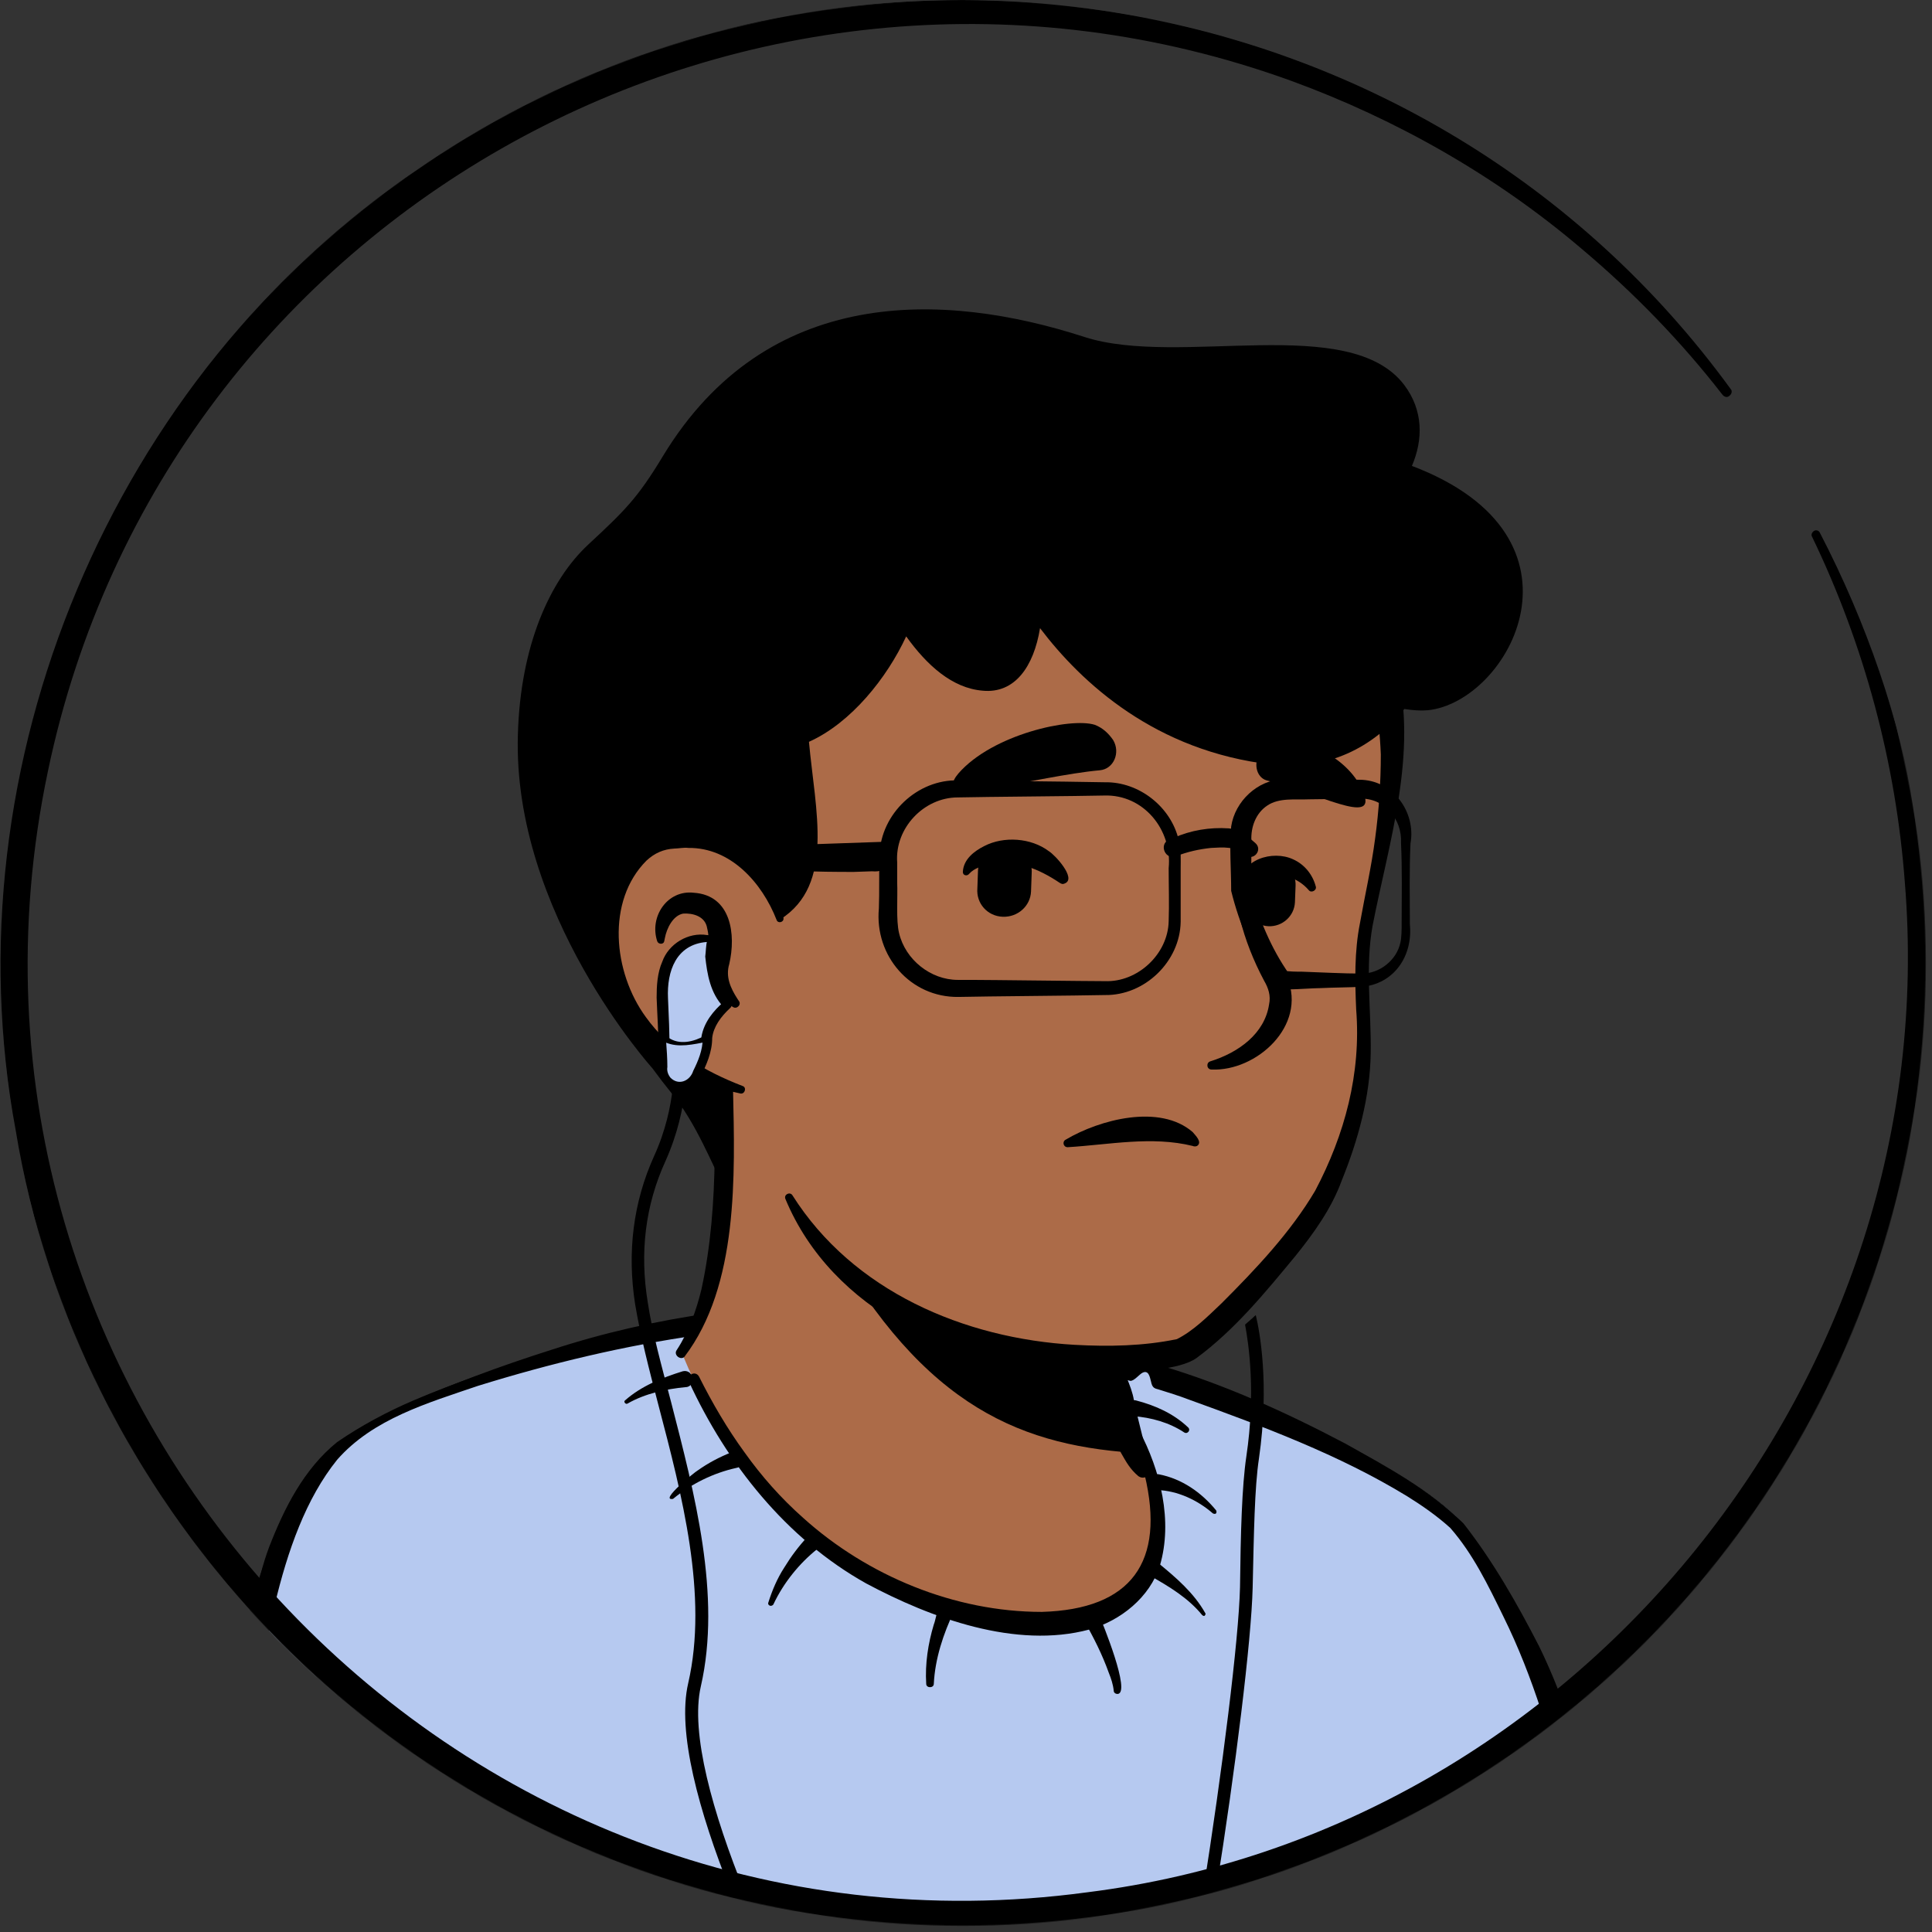 <?xml version="1.0" standalone="no"?>
<!DOCTYPE svg PUBLIC "-//W3C//DTD SVG 1.1//EN" "http://www.w3.org/Graphics/SVG/1.1/DTD/svg11.dtd">
<svg xmlns="http://www.w3.org/2000/svg" width="2390" height="2390" viewBox="0 0 2390 2390" fill="none">
<rect x="0" y="0" width="2390" height="2390" fill="#333333" stroke="none"/>
<mask id="mask0_2610_2886" style="mask-type:alpha" maskUnits="userSpaceOnUse" x="0" y="0" width="2383" height="2383">
<circle cx="1191.08" cy="1191.08" r="1191.08" fill="#D9D9D9"/>
</mask>
<g mask="url(#mask0_2610_2886)">
<path d="M1844.05 2174.43C1838.58 2178.34 1832.33 2182.24 1826.87 2186.15C1820.62 2190.05 1815.15 2193.96 1808.9 2197.08C1803.44 2200.21 1798.75 2203.33 1793.28 2206.45C1792.5 2207.24 1791.72 2207.24 1790.94 2208.02C1772.98 2218.95 1754.23 2229.11 1735.49 2238.48C1730.02 2241.6 1723.77 2244.73 1718.3 2247.07C1718.3 2247.07 1717.52 2247.85 1716.74 2247.85C1710.49 2250.97 1704.24 2254.1 1697.99 2257.22C1685.5 2263.47 1672.22 2268.94 1659.72 2274.41C1653.48 2277.53 1646.45 2279.87 1640.2 2282.22C1633.95 2284.56 1626.92 2287.68 1620.67 2290.03C1614.42 2292.37 1607.39 2295.49 1601.15 2297.84C1601.15 2297.84 1601.15 2297.84 1600.36 2297.84C1594.12 2300.18 1587.09 2302.52 1580.84 2304.87C1566.78 2309.55 1551.94 2314.24 1537.88 2318.93C1533.19 2320.49 1527.73 2322.05 1523.04 2323.61C1508.2 2328.3 1493.36 2332.2 1478.52 2335.33C1473.05 2336.89 1467.59 2337.67 1461.34 2339.23C1447.28 2342.36 1432.44 2345.48 1418.38 2348.61C1415.26 2349.39 1412.91 2349.39 1409.79 2350.17C1405.1 2350.95 1399.64 2351.73 1394.95 2352.51C1387.92 2353.29 1381.67 2354.85 1374.64 2355.63C1371.52 2356.42 1368.39 2356.42 1365.27 2357.2C1361.36 2357.98 1356.68 2358.76 1351.99 2358.76C1339.49 2360.32 1326.22 2361.88 1313.72 2363.44C1309.82 2364.23 1305.13 2364.23 1301.22 2365.01H1300.44C1294.98 2365.79 1289.51 2365.79 1284.04 2366.57C1278.57 2367.35 1273.11 2367.35 1267.64 2367.35C1264.51 2367.35 1260.61 2368.13 1257.49 2368.13C1251.24 2368.13 1245.77 2368.91 1240.3 2368.91C1232.49 2368.91 1225.46 2369.69 1217.65 2369.69C1209.84 2369.69 1202.81 2369.69 1195 2369.69C1189.53 2369.69 1184.07 2369.69 1178.6 2369.69C848.998 2365.01 552.982 2225.2 341.319 2003.38C341.319 2003.38 341.319 2002.6 340.537 2002.6C317.106 1981.51 337.413 1869.04 431.92 1797.97C550.639 1708.15 834.939 1651.91 834.939 1651.91C834.939 1651.91 945.067 1633.95 1353.55 1719.08C1592.55 1769.07 1774.54 1841.71 1876.07 2038.53C1897.16 2079.14 1918.25 2141.63 1844.05 2174.43Z" fill="white"/>
<path d="M1355.9 1710.49C1505.86 1740.95 1665.97 1773.76 1789.38 1872.95C1830.77 1906.53 1858.11 1955.74 1880.76 2003.38C1891.69 2026.81 1902.63 2051.03 1911.22 2076.8C1915.91 2093.98 1922.94 2113.51 1919.03 2133.82C1918.25 2139.29 1913.56 2146.31 1909.66 2150.22C1891.69 2168.18 1872.17 2179.12 1852.64 2193.18C1737.83 2272.84 1605.83 2329.08 1469.15 2358.76C1164.54 2425.15 834.939 2373.6 567.041 2213.48C478.002 2159.59 395.992 2093.98 325.698 2016.66C317.887 2007.29 317.887 1991.67 317.887 1981.51C318.668 1958.08 324.917 1935.43 332.727 1914.34C351.472 1865.92 375.685 1817.49 417.08 1783.91C446.76 1763.6 478.783 1746.42 511.587 1732.36C614.685 1688.62 723.25 1658.16 834.939 1645.66C844.312 1644.88 845.874 1658.16 836.502 1659.72C729.498 1681.59 623.276 1714.4 524.083 1758.92C488.155 1776.88 449.884 1792.5 420.985 1820.62C393.649 1850.3 374.123 1887.01 358.502 1924.5C348.348 1947.15 341.319 1983.08 344.443 2001.04C393.649 2059.62 451.446 2111.17 513.93 2155.69C856.028 2394.69 1375.42 2410.31 1739.39 2211.14C1772.19 2193.18 1804.22 2172.87 1834.68 2151.78C1849.52 2141.63 1865.14 2133.04 1876.85 2121.32C1877.64 2120.54 1876.85 2121.32 1876.85 2122.1C1876.85 2122.88 1876.07 2123.66 1876.07 2123.66C1876.85 2114.29 1873.73 2101.79 1869.83 2089.3C1855.77 2044 1833.12 1996.35 1808.9 1954.96C1770.63 1893.26 1705.81 1854.2 1640.2 1822.96C1594.9 1801.87 1547.25 1785.47 1498.83 1769.85C1450.4 1754.23 1401.2 1740.95 1351.99 1729.24C1339.5 1726.11 1343.4 1708.15 1355.9 1710.49Z" fill="black"/>
<path d="M2103.36 2658.68H128.096C128.096 2658.68 244.472 2413.43 296.021 2133.82C331.949 1940.12 358.505 1826.87 459.26 1764.38C530.335 1720.64 730.282 1657.38 872.433 1637.07C930.23 1629.26 1045.04 1620.67 1144.24 1628.48C1219.22 1637.85 1373.86 1681.59 1433.22 1697.99C1522.26 1722.99 1715.18 1797.19 1800.32 1875.29C1833.9 1906.53 1913.57 2062.74 1965.12 2289.24C2024.48 2546.99 2103.36 2658.68 2103.36 2658.68Z" fill="#B6C9F0"/>
<path d="M2121.32 2668.05C1533.19 2672.74 708.411 2683.67 128.875 2682.89C111.692 2683.67 99.195 2664.15 107.005 2648.53C121.064 2618.85 134.342 2588.39 146.839 2557.14C203.074 2418.12 250.718 2275.19 279.616 2128.35C303.048 2013.54 321.793 1885.44 408.489 1798.75C432.701 1774.54 462.381 1755.79 492.842 1741.73C554.545 1713.61 617.809 1690.18 681.855 1669.88C810.728 1627.7 947.411 1609.73 1083.31 1612.08C1151.26 1612.08 1220 1623.01 1286.38 1638.63C1315.28 1644.1 1355.9 1656.6 1384.02 1664.41L1408.23 1671.44C1412.91 1673.78 1414.48 1683.15 1416.82 1687.84C1418.38 1690.96 1419.94 1691.74 1422.29 1692.53C1426.19 1693.31 1432.44 1687.84 1436.35 1689.4C1515.23 1712.83 1590.99 1747.2 1663.63 1785.47C1715.18 1814.37 1768.29 1842.49 1810.47 1884.66C1847.18 1931.53 1876.86 1983.86 1904.19 2036.97C1970.58 2173.65 1989.33 2328.3 2040.09 2469.67C2058.84 2523.56 2080.71 2577.45 2107.26 2628.22L2112.73 2638.37L2115.85 2643.84L2117.42 2646.18L2118.2 2647.74C2122.88 2650.87 2124.45 2662.58 2121.32 2668.05ZM2085.39 2649.31C2081.49 2653.99 2082.27 2664.15 2085.39 2668.05L2084.61 2666.49L2083.05 2663.37L2079.93 2657.9C2047.9 2601.66 2025.25 2541.52 2004.95 2480.6C1951.84 2321.27 1934.65 2151 1859.67 1999.48C1840.93 1961.21 1822.18 1922.15 1794.06 1890.13C1777.66 1875.29 1759.7 1862.79 1740.95 1851.08C1656.6 1799.53 1562.09 1764.38 1469.15 1730.8C1461.34 1727.67 1441.81 1721.42 1434 1719.08C1427.75 1717.52 1425.41 1716.74 1423.85 1708.93C1422.29 1702.68 1420.72 1694.87 1413.69 1697.99C1409.79 1699.56 1402.76 1708.93 1398.07 1708.15C1382.45 1704.24 1341.06 1693.31 1325.44 1689.4C1265.3 1673.78 1205.94 1654.25 1145.02 1642.54C957.564 1626.14 770.113 1658.94 591.254 1714.4C529.551 1735.48 461.6 1755.01 417.081 1805.78C339.757 1901.85 326.479 2063.52 302.267 2183.02C268.682 2349.39 217.914 2511.06 149.963 2668.05L128.094 2633.69C693.571 2636.03 1512.11 2643.06 2085.39 2649.31Z" fill="black"/>
<path d="M848.216 1715.96C824.003 1718.3 798.229 1723.77 776.36 1736.26C774.016 1737.83 770.892 1733.92 773.235 1732.36C793.543 1714.4 819.317 1704.24 844.311 1696.43C849.778 1694.87 855.245 1697.99 856.026 1703.46C858.369 1709.71 854.464 1715.96 848.216 1715.96Z" fill="black"/>
<path d="M910.702 1815.93C882.584 1822.18 855.248 1835.46 832.597 1854.21C814.633 1857.33 859.934 1820.62 863.058 1819.06C876.336 1809.69 889.614 1802.66 905.234 1796.41C909.921 1794.85 916.169 1797.19 917.731 1801.88C920.855 1808.9 916.95 1815.15 910.702 1815.93Z" fill="black"/>
<path d="M1011.45 1915.91C988.801 1933.87 969.275 1958.08 956.778 1984.64C955.997 1986.2 953.654 1986.98 952.092 1986.2C950.53 1985.42 949.749 1983.86 950.53 1982.29C955.216 1967.45 961.464 1952.61 970.056 1939.34C978.647 1925.28 988.02 1912.78 998.954 1901.07C1002.86 1897.16 1009.11 1897.16 1013.01 1901.07C1016.92 1904.97 1016.92 1912.78 1011.45 1915.91Z" fill="black"/>
<path d="M1180.16 1993.23C1166.88 2021.35 1156.73 2051.81 1155.17 2083.05C1155.17 2088.52 1145.79 2088.52 1145.79 2083.05C1144.23 2058.06 1148.14 2033.06 1155.17 2009.63C1159.07 2000.26 1159.85 1975.26 1175.47 1979.95C1180.16 1981.51 1182.5 1987.76 1180.16 1993.23Z" fill="black"/>
<path d="M1359.02 1996.35C1363.7 2007.29 1399.63 2094.77 1382.45 2095.55C1380.1 2095.55 1377.76 2093.98 1377.76 2091.64C1376.98 2083.83 1374.64 2076.8 1371.51 2068.99C1363.7 2047.12 1352.77 2025.25 1341.05 2004.95C1335.58 1993.23 1353.55 1983.86 1359.02 1996.35Z" fill="black"/>
<path d="M1433.22 1823.74C1462.12 1829.21 1486.33 1846.39 1504.29 1868.26C1505.08 1869.04 1505.08 1871.39 1504.29 1872.17C1503.51 1872.95 1501.95 1872.95 1500.39 1872.17C1481.64 1855.77 1456.65 1844.05 1431.66 1843.27C1416.82 1842.49 1419.16 1821.4 1433.22 1823.74Z" fill="black"/>
<path d="M1405.1 1732.36C1429.31 1738.61 1451.96 1748.76 1469.93 1765.95C1471.49 1767.51 1471.49 1769.85 1469.93 1771.41C1468.36 1772.98 1466.8 1772.98 1465.24 1772.19C1446.49 1759.7 1423.84 1753.45 1401.98 1751.89C1387.92 1750.33 1391.04 1729.24 1405.1 1732.36Z" fill="black"/>
<path d="M1433.22 1933.87C1455.09 1951.83 1476.96 1970.58 1491.02 1995.57C1491.8 1996.35 1491.02 1997.91 1490.24 1998.7C1489.45 1999.48 1487.89 1998.7 1487.11 1997.91C1469.93 1976.83 1446.5 1962.77 1423.07 1949.49C1410.57 1943.24 1421.5 1925.28 1433.22 1933.87Z" fill="black"/>
<path d="M1429.31 1918.25C1412.91 1998.7 1306.68 2047.12 1127.82 1974.48C941.936 1899.5 861.488 1720.64 841.181 1667.53C951.309 1461.34 874.766 1318.41 874.766 1318.41C1128.61 1296.54 1350.42 1593.33 1350.42 1593.33L1384.79 1740.17C1387.91 1752.67 1394.16 1763.6 1403.53 1771.41C1419.94 1800.31 1439.46 1866.7 1429.31 1918.25Z" fill="#AC6B48"/>
<path d="M837.279 1669.88C852.119 1647.23 861.492 1620.67 867.74 1594.9C879.456 1541 883.361 1486.33 884.142 1431.66V1411.35C881.799 1391.04 874.77 1369.95 866.959 1351.21C856.806 1326.22 893.515 1310.59 905.23 1335.59C906.792 1338.71 906.792 1344.18 906.792 1347.3C909.136 1453.53 913.822 1590.21 846.652 1678.47C841.966 1683.15 832.593 1676.12 837.279 1669.88Z" fill="black"/>
<path d="M1359.02 1591.77C1370.73 1598.8 1374.64 1608.17 1376.2 1617.55C1380.88 1636.29 1379.32 1656.6 1384.01 1676.13C1387.91 1694.87 1399.63 1712.83 1402.75 1732.36C1406.66 1752.67 1418.37 1795.63 1423.06 1816.71C1424.62 1821.4 1421.5 1826.87 1416.03 1827.65C1412.91 1828.43 1410.56 1827.65 1408.22 1826.09C1398.07 1817.5 1393.38 1808.9 1387.13 1797.97C1376.98 1779.22 1369.95 1762.04 1363.7 1740.95C1358.23 1722.21 1360.58 1701.9 1355.89 1682.37C1351.99 1663.63 1341.05 1645.66 1337.15 1626.14C1334.8 1616.77 1334.02 1606.61 1341.05 1594.9C1345.74 1590.21 1353.55 1588.65 1359.02 1591.77Z" fill="black"/>
<path d="M1415.25 1797.97C1266.07 1790.16 1144.23 1743.29 1025.51 1531.63C1125.49 1619.89 1243.42 1653.47 1367.61 1669.09L1384.01 1740.95C1387.14 1753.45 1405.88 1790.16 1415.25 1797.97Z" fill="black"/>
<path d="M1409.01 1769.07C1435.56 1819.06 1451.18 1881.54 1434.78 1936.99C1422.29 1976.05 1386.36 2004.94 1347.31 2015.88C1256.7 2040.09 1152.04 2001.82 1071.6 1958.86C972.403 1903.41 898.985 1810.46 852.122 1708.93C848.998 1701.12 859.933 1694.87 864.619 1702.68C881.021 1735.48 899.766 1767.51 920.854 1796.41C941.943 1826.09 966.155 1853.42 993.492 1877.63C1073.16 1949.49 1180.94 1994.01 1288.73 1994.01C1399.64 1990.89 1441.81 1932.31 1416.04 1824.52C1412.13 1807.34 1405.88 1789.38 1397.29 1774.54C1392.61 1768.29 1404.32 1761.26 1409.01 1769.07Z" fill="black"/>
<path d="M1711.27 831.034C1725.33 896.642 1732.36 949.753 1694.09 1124.71C1656.6 1298.88 1747.98 1334.81 1531.63 1613.64C1443.37 1727.67 1229.36 1695.65 1055.97 1577.71C997.394 1537.88 972.401 1435.56 928.662 1362.93C894.296 1305.91 878.675 1365.27 833.374 1316.06C771.672 1248.89 697.472 1113.77 734.182 874.772C793.541 487.374 1100.49 442.073 1327.78 485.03C1556.62 528.769 1673.78 658.423 1711.27 831.034Z" fill="#AC6B48"/>
<path d="M872.427 1385.58C854.462 1355.12 831.031 1328.56 809.162 1300.44C788.074 1271.54 770.891 1239.52 756.832 1206.72C663.887 978.651 699.815 657.641 927.881 523.302C1022.39 468.628 1136.42 455.351 1242.64 463.942C1469.93 480.344 1678.47 585.004 1727.67 825.566C1754.23 931.788 1718.3 1041.13 1697.99 1145.01C1688.62 1196.56 1696.43 1249.67 1695.65 1302.79C1694.87 1356.68 1680.03 1410.57 1659.72 1460.56C1647.22 1494.92 1625.35 1525.38 1602.7 1553.5C1565.21 1598.8 1527.72 1644.88 1480.08 1680.03C1469.15 1687.84 1449.62 1691.75 1436.34 1693.31C1399.63 1698.78 1363.7 1700.34 1327 1697.99C1183.28 1691.75 1029.42 1622.23 971.619 1483.21C969.276 1477.74 977.087 1473.83 980.211 1478.52C1055.19 1597.24 1192.66 1655.82 1329.34 1663.63C1371.51 1665.97 1414.47 1665.19 1455.87 1656.6C1476.17 1646.45 1494.14 1628.48 1511.32 1612.08C1553.5 1569.9 1596.46 1524.6 1626.92 1473.05C1663.63 1403.54 1683.93 1327.78 1677.68 1248.89C1676.12 1213.75 1675.34 1177.04 1682.37 1141.89C1688.62 1106.74 1696.43 1073.16 1701.12 1037.23C1705.8 1002.86 1708.15 967.717 1708.15 933.351C1704.24 832.596 1671.44 728.717 1607.39 650.612C1466.02 474.877 1131.73 428.795 943.502 549.076C824.783 622.494 769.328 759.958 751.364 893.517C724.028 1053.63 731.838 1211.4 859.149 1327.78L896.639 1366.83C911.479 1384.01 884.923 1404.32 872.427 1385.58Z" fill="black"/>
<path d="M964.587 1137.2C964.587 1137.2 940.375 1020.05 826.342 1034.1C727.93 1046.6 693.564 1282.48 916.943 1348.09" fill="#AC6B48"/>
<path d="M906.792 1245.77C888.828 1235.62 876.332 1218.43 875.551 1197.34C876.332 1181.72 878.675 1163.76 874.77 1148.14C872.426 1133.3 856.806 1129.39 845.09 1130.17C832.593 1132.52 824.783 1148.14 822.44 1160.64C822.44 1161.42 821.658 1163.76 821.658 1164.54C820.877 1168.45 814.629 1168.45 813.067 1164.54C802.913 1134.08 825.564 1100.49 858.368 1104.4C904.449 1107.52 910.698 1155.95 902.106 1192.66C897.42 1208.28 903.668 1222.34 912.26 1235.62L913.822 1237.96C917.727 1242.65 911.479 1248.89 906.792 1245.77Z" fill="black"/>
<path d="M1531.63 1054.41C1543.34 1109.87 1565.21 1161.42 1592.55 1209.84C1616.76 1269.2 1554.28 1325.44 1498.82 1323.09C1492.57 1323.09 1491.79 1314.5 1497.26 1312.94C1532.41 1302 1564.43 1278.57 1569.9 1242.64C1572.24 1231.71 1569.12 1222.34 1563.65 1212.96C1537.88 1164.54 1522.25 1109.09 1526.16 1054.41C1526.16 1050.51 1531.63 1050.51 1531.63 1054.41Z" fill="black"/>
<path d="M960.685 1137.99C942.721 1091.9 903.668 1048.16 851.338 1048.95C846.652 1048.16 838.842 1049.73 834.155 1049.73C820.878 1050.51 809.943 1055.19 799.789 1064.57C749.802 1114.55 758.394 1202.81 799.008 1258.27C813.067 1277.79 831.031 1294.98 851.338 1309.03C871.646 1323.09 894.296 1334.03 918.508 1343.4C923.976 1344.96 921.632 1353.55 916.165 1352.77C863.835 1341.84 813.848 1316.06 779.482 1273.11C726.371 1209.06 715.436 1102.06 778.701 1039.57C792.76 1027.08 812.286 1017.7 831.812 1017.7C838.061 1017.7 847.433 1016.14 853.681 1017.7C886.485 1019.27 917.727 1035.67 938.034 1061.44C955.998 1083.31 966.152 1109.87 969.276 1136.42C969.276 1141.11 962.247 1142.67 960.685 1137.99Z" fill="black"/>
<path d="M1475.39 1417.6C1424.62 1405.1 1372.29 1416.04 1320.75 1419.16C1315.28 1419.16 1313.72 1412.13 1318.4 1409.79C1360.58 1384.79 1434.78 1365.27 1475.39 1400.42C1478.52 1404.32 1487.89 1412.91 1480.86 1417.6C1479.3 1418.38 1476.95 1418.38 1475.39 1417.6Z" fill="black"/>
<path d="M1360.58 952.875C1377.76 951.312 1386.36 931.005 1376.98 915.384C1371.52 907.574 1364.49 900.544 1354.33 896.639C1324.65 887.267 1227.8 908.355 1185.63 956.78C1148.14 1001.3 1282.48 959.904 1360.58 952.875Z" fill="black"/>
<path d="M1566.78 965.37C1553.5 961.465 1549.6 941.939 1560.53 929.442C1566 923.194 1573.81 917.727 1582.4 916.165C1608.96 911.478 1669.88 935.691 1687.06 981.772C1702.68 1021.61 1630.04 980.991 1566.78 965.37Z" fill="black"/>
<path d="M1240.3 1134.08C1221.56 1133.3 1207.5 1117.68 1209.06 1098.93L1209.84 1077.06C1210.62 1058.32 1226.24 1044.26 1244.99 1045.82C1263.73 1046.6 1277.79 1062.22 1276.23 1080.97L1275.45 1102.84C1274.67 1120.8 1259.05 1134.86 1240.3 1134.08Z" fill="black"/>
<path d="M1569.12 1145.79C1551.94 1145.01 1538.66 1130.17 1539.44 1112.99L1540.22 1092.68C1541 1075.5 1555.84 1062.22 1573.02 1063C1590.21 1063.78 1603.49 1078.62 1602.7 1095.81L1601.92 1116.11C1601.14 1133.3 1586.3 1146.57 1569.12 1145.79Z" fill="black"/>
<path d="M1310.59 1091.9C1284.82 1074.72 1256.7 1063 1225.46 1069.25C1215.31 1070.81 1205.15 1073.94 1198.9 1080.97C1196.56 1084.09 1191.09 1083.31 1191.09 1078.62C1191.87 1063 1205.15 1052.85 1217.65 1046.6C1241.86 1034.1 1275.45 1036.45 1297.32 1052.85C1305.13 1057.54 1331.68 1086.43 1317.62 1092.68C1314.5 1094.24 1312.94 1093.46 1310.59 1091.9Z" fill="black"/>
<path d="M1533.97 1095.81C1533.97 1063 1574.58 1051.29 1599.58 1063C1613.64 1069.25 1623.79 1081.75 1627.69 1096.59C1629.26 1101.27 1622.23 1105.18 1619.1 1101.27C1605.83 1085.65 1583.18 1077.84 1565.21 1087.22C1559.74 1090.34 1558.96 1092.68 1557.4 1095.81C1557.4 1111.43 1534.75 1110.65 1533.97 1095.81Z" fill="black"/>
<path d="M1746.63 576.358C1760.69 543.554 1760.69 507.626 1737.25 476.384C1669.3 386.564 1459.2 454.515 1342.04 417.025C1166.31 360.008 948.398 352.979 820.306 563.861C788.283 616.972 772.662 631.812 727.362 673.989C680.499 717.727 643.79 798.175 640.666 908.302C633.636 1129.34 807.028 1321.48 807.028 1321.48C815.62 1333.19 823.43 1343.34 830.46 1351.94C892.943 1426.92 912.47 1571.41 893.724 1343.34C699.244 1268.36 734.391 1050.45 828.898 1038.74C928.872 1026.24 960.113 1115.28 965.581 1137.15C1032.75 1094.19 1008.54 1002.81 1000.73 917.675C1053.06 894.244 1097.58 838.008 1121.01 787.24C1146.78 823.168 1178.03 851.286 1215.52 854.41C1255.35 858.315 1278.78 824.73 1286.59 777.087C1338.14 845.038 1429.52 929.391 1573.23 945.793C1641.97 953.603 1698.98 924.704 1737.25 877.061C1747.41 878.623 1756.78 879.404 1766.15 878.623C1866.91 868.469 1979.38 664.616 1746.63 576.358Z" fill="black"/>
<path d="M877.115 1161.41C877.115 1161.41 814.631 1152.04 819.317 1239.52C821.661 1284.04 821.661 1308.25 820.88 1320.75C820.098 1329.34 825.566 1337.15 833.376 1340.27C842.749 1344.18 852.902 1340.27 857.589 1330.9C864.618 1318.41 872.429 1301.22 872.429 1287.16C872.429 1263.73 897.422 1242.64 897.422 1242.64C897.422 1242.64 874.772 1223.12 877.115 1161.41Z" fill="#B6C9F0"/>
<path d="M874.772 1163.76C874.772 1164.54 875.553 1165.32 876.334 1165.32C876.334 1165.32 876.334 1165.32 875.553 1165.32H873.991C836.501 1168.44 824.785 1201.25 826.347 1234.83C827.128 1256.7 828.69 1278.57 827.909 1299.66C829.471 1311.38 822.442 1327 834.157 1333.25C841.187 1337.15 850.559 1334.03 853.684 1326.22C860.713 1312.16 867.742 1298.1 867.742 1282.48C870.867 1264.51 882.582 1250.45 895.079 1239.52V1245.77C878.677 1228.58 874.772 1205.15 872.429 1183.28C873.21 1177.82 873.21 1169.23 874.772 1163.76ZM880.239 1158.29C882.582 1180.16 882.582 1202.81 891.955 1222.34C894.298 1227.8 898.203 1234.05 902.889 1237.96C906.014 1240.3 906.014 1244.99 902.889 1247.33C891.955 1257.48 882.582 1269.98 881.02 1284.04C881.02 1301.22 873.991 1317.62 866.18 1332.46C859.932 1345.74 841.968 1352.77 828.69 1344.96C820.099 1340.27 813.85 1330.9 813.85 1320.75C813.85 1312.94 814.631 1306.69 814.631 1298.88C814.631 1277.01 813.069 1255.92 812.288 1234.05C812.288 1219.99 813.069 1203.59 819.317 1189.53C827.128 1167.66 851.34 1152.82 874.772 1156.73C877.115 1156.73 879.458 1157.51 880.239 1158.29Z" fill="black"/>
<path d="M866.961 2086.17C892.736 1973.7 859.151 1847.17 830.252 1734.7C818.536 1690.18 806.821 1648.01 801.353 1611.3C791.2 1549.6 798.229 1491.02 823.223 1436.34C853.683 1368.39 848.997 1310.6 848.997 1308.25L833.376 1309.81C833.376 1310.6 838.063 1366.83 809.164 1430.1C783.389 1487.11 775.579 1548.81 785.732 1613.64C791.981 1651.13 802.915 1694.09 814.631 1738.61C843.53 1848.74 876.334 1973.7 851.34 2082.27C837.281 2142.41 864.618 2240.82 903.67 2339.23C909.919 2340.01 915.386 2340.79 921.634 2341.58C881.801 2243.16 853.683 2143.97 866.961 2086.17Z" fill="black"/>
<path d="M821.661 1284.82C822.442 1302 821.661 1313.72 821.661 1320.75C820.88 1329.34 826.347 1337.15 834.157 1340.27C843.53 1344.18 853.684 1340.27 858.37 1330.9C865.399 1318.41 873.21 1301.22 873.21 1287.16C873.21 1286.38 873.21 1284.82 873.21 1284.04C857.589 1290.29 838.844 1294.97 821.661 1284.82Z" fill="#B6C9F0"/>
<path d="M824.004 1287.94C824.785 1298.88 825.566 1309.03 825.566 1319.97C824.785 1324.65 826.347 1329.34 829.471 1333.25C839.625 1343.4 853.684 1337.15 857.589 1324.65C863.837 1312.16 869.304 1298.88 869.304 1284.82L874.772 1288.73C857.589 1291.85 839.625 1296.54 823.223 1289.51C823.223 1289.51 824.004 1288.73 824.004 1287.94ZM820.099 1280.92C821.661 1280.92 824.785 1281.7 826.347 1283.26C840.406 1293.41 858.37 1288.73 872.429 1280.92C874.772 1279.35 878.677 1281.7 877.896 1284.82C877.115 1302.78 870.086 1319.97 860.713 1335.59C852.121 1347.3 834.157 1348.09 824.004 1337.93C819.318 1333.25 816.974 1325.43 817.755 1319.19C817.755 1305.91 819.318 1293.41 820.099 1280.92Z" fill="black"/>
<path d="M1557.41 1804.22C1570.68 1712.05 1558.19 1646.44 1553.5 1626.92C1551.16 1628.48 1549.6 1630.82 1547.25 1632.39C1544.91 1634.73 1542.57 1636.29 1540.22 1638.63C1544.91 1663.63 1553.5 1722.99 1541.78 1801.87C1536.32 1838.58 1534.76 1896.38 1533.97 1963.55C1532.41 2028.38 1512.11 2190.05 1487.89 2343.14C1493.36 2341.57 1498.83 2340.01 1504.29 2339.23C1528.51 2187.71 1548.03 2029.16 1549.6 1964.33C1551.16 1897.16 1551.94 1840.14 1557.41 1804.22Z" fill="black"/>
<path d="M1366.84 1230.93C1330.91 1231.71 1220 1232.49 1185.63 1233.27C1126.27 1234.05 1081.75 1182.5 1087.22 1123.92C1088 1104.4 1087.22 1077.06 1088 1057.54C1089.56 1006.77 1134.87 963.81 1185.63 965.372L1317.63 966.934C1327.78 966.934 1356.68 967.716 1366.84 967.716C1409.01 966.934 1448.85 998.176 1458.22 1039.57C1461.34 1051.29 1460.56 1063.78 1460.56 1073.94V1140.33C1459.78 1189.53 1416.04 1231.71 1366.84 1230.93ZM1366.84 1213.74C1407.45 1215.31 1444.94 1180.16 1445.72 1139.55C1446.5 1118.46 1445.72 1095.81 1445.72 1073.94C1450.41 1026.29 1414.48 982.555 1366.06 984.117C1332.47 984.899 1220 985.68 1184.85 986.461C1142.68 986.461 1106.75 1024.73 1109.87 1066.91C1109.87 1072.38 1109.87 1086.43 1109.87 1091.9C1110.65 1109.08 1108.31 1138.76 1112.22 1154.39C1120.03 1187.19 1151.27 1212.18 1184.85 1212.18H1201.25C1223.9 1212.18 1343.4 1213.74 1366.84 1213.74Z" fill="black"/>
<path d="M1681.59 988.023L1619.89 988.804C1602.71 989.585 1582.4 986.461 1567.56 996.614C1553.5 1005.99 1547.25 1023.17 1548.04 1039.57C1548.04 1059.88 1548.04 1080.97 1547.25 1101.27L1546.47 1098.15C1557.41 1136.42 1572.25 1173.13 1594.9 1205.15L1587.09 1200.47C1593.34 1202.03 1604.27 1202.03 1610.52 1202.03C1633.95 1202.81 1661.29 1204.37 1684.72 1204.37C1706.59 1204.37 1727.68 1187.97 1732.36 1166.1C1733.92 1159.85 1733.92 1148.92 1733.92 1142.67C1733.92 1109.09 1734.71 1076.28 1733.14 1042.7C1734.71 1013.02 1712.06 986.461 1681.59 988.023ZM1681.59 964.592C1722.99 964.592 1751.89 1004.42 1744.86 1043.48C1743.3 1077.06 1744.08 1109.87 1744.08 1143.45C1747.98 1182.5 1724.55 1217.65 1683.94 1220.77C1666.75 1221.56 1650.35 1221.56 1633.95 1222.34C1625.36 1222.34 1604.27 1223.9 1596.46 1223.9C1592.56 1224.68 1586.31 1223.9 1582.4 1223.9C1579.28 1223.9 1576.15 1221.56 1574.59 1219.21C1550.38 1183.28 1533.2 1143.45 1523.04 1102.06C1523.04 1075.5 1520.7 1048.94 1523.04 1022.39C1527.73 991.147 1555.85 964.592 1587.87 963.81C1609.74 963.029 1659.73 964.592 1681.59 964.592Z" fill="black"/>
<path d="M1451.97 1036.45C1473.06 1027.08 1496.49 1023.17 1519.92 1024.73C1527.73 1025.51 1535.54 1027.86 1542.57 1034.1L1552.72 1042.7C1562.88 1051.29 1550.38 1066.13 1540.23 1057.54C1527.73 1046.6 1512.89 1048.16 1498.05 1048.94C1483.21 1050.51 1469.15 1053.63 1455.09 1059.1C1441.81 1064.57 1433.22 1045.04 1445.72 1038.79C1445.72 1038.79 1451.97 1036.45 1451.97 1036.45Z" fill="black"/>
<path d="M1100.5 1064.57C1095.03 1077.06 1088.78 1078.62 1078.63 1077.84L1055.98 1078.62C1010.68 1078.62 964.594 1077.84 919.294 1070.81C903.673 1070.03 902.892 1048.16 918.513 1047.38L1099.72 1041.13C1105.18 1041.13 1109.09 1046.6 1106.74 1051.29L1100.5 1064.57Z" fill="black"/>
<path d="M2250.97 658.421C2725.07 1571.46 1891.69 2601.66 898.203 2350.17C452.226 2239.26 93.725 1852.64 19.526 1398.85C-64.827 947.408 139.026 462.379 520.176 206.977C1042.7 -152.304 1766.73 -32.804 2140.85 481.124C2143.19 483.467 2142.41 487.372 2139.28 489.715C2136.94 492.059 2133.04 491.278 2130.69 488.153C2079.14 421.764 2020.57 361.624 1956.52 307.732C1851.08 217.912 1727.67 147.617 1597.24 99.974C933.35 -140.588 204.634 259.307 59.359 953.657C-104.66 1731.58 556.886 2447.8 1345.74 2340.79C1954.18 2264.25 2406.4 1702.68 2356.42 1091.9C2345.48 944.284 2306.43 798.229 2241.6 663.889C2240.04 661.546 2241.6 658.421 2243.94 656.859C2246.29 655.297 2249.41 656.078 2250.97 658.421Z" fill="black"/>
</g>
</svg>